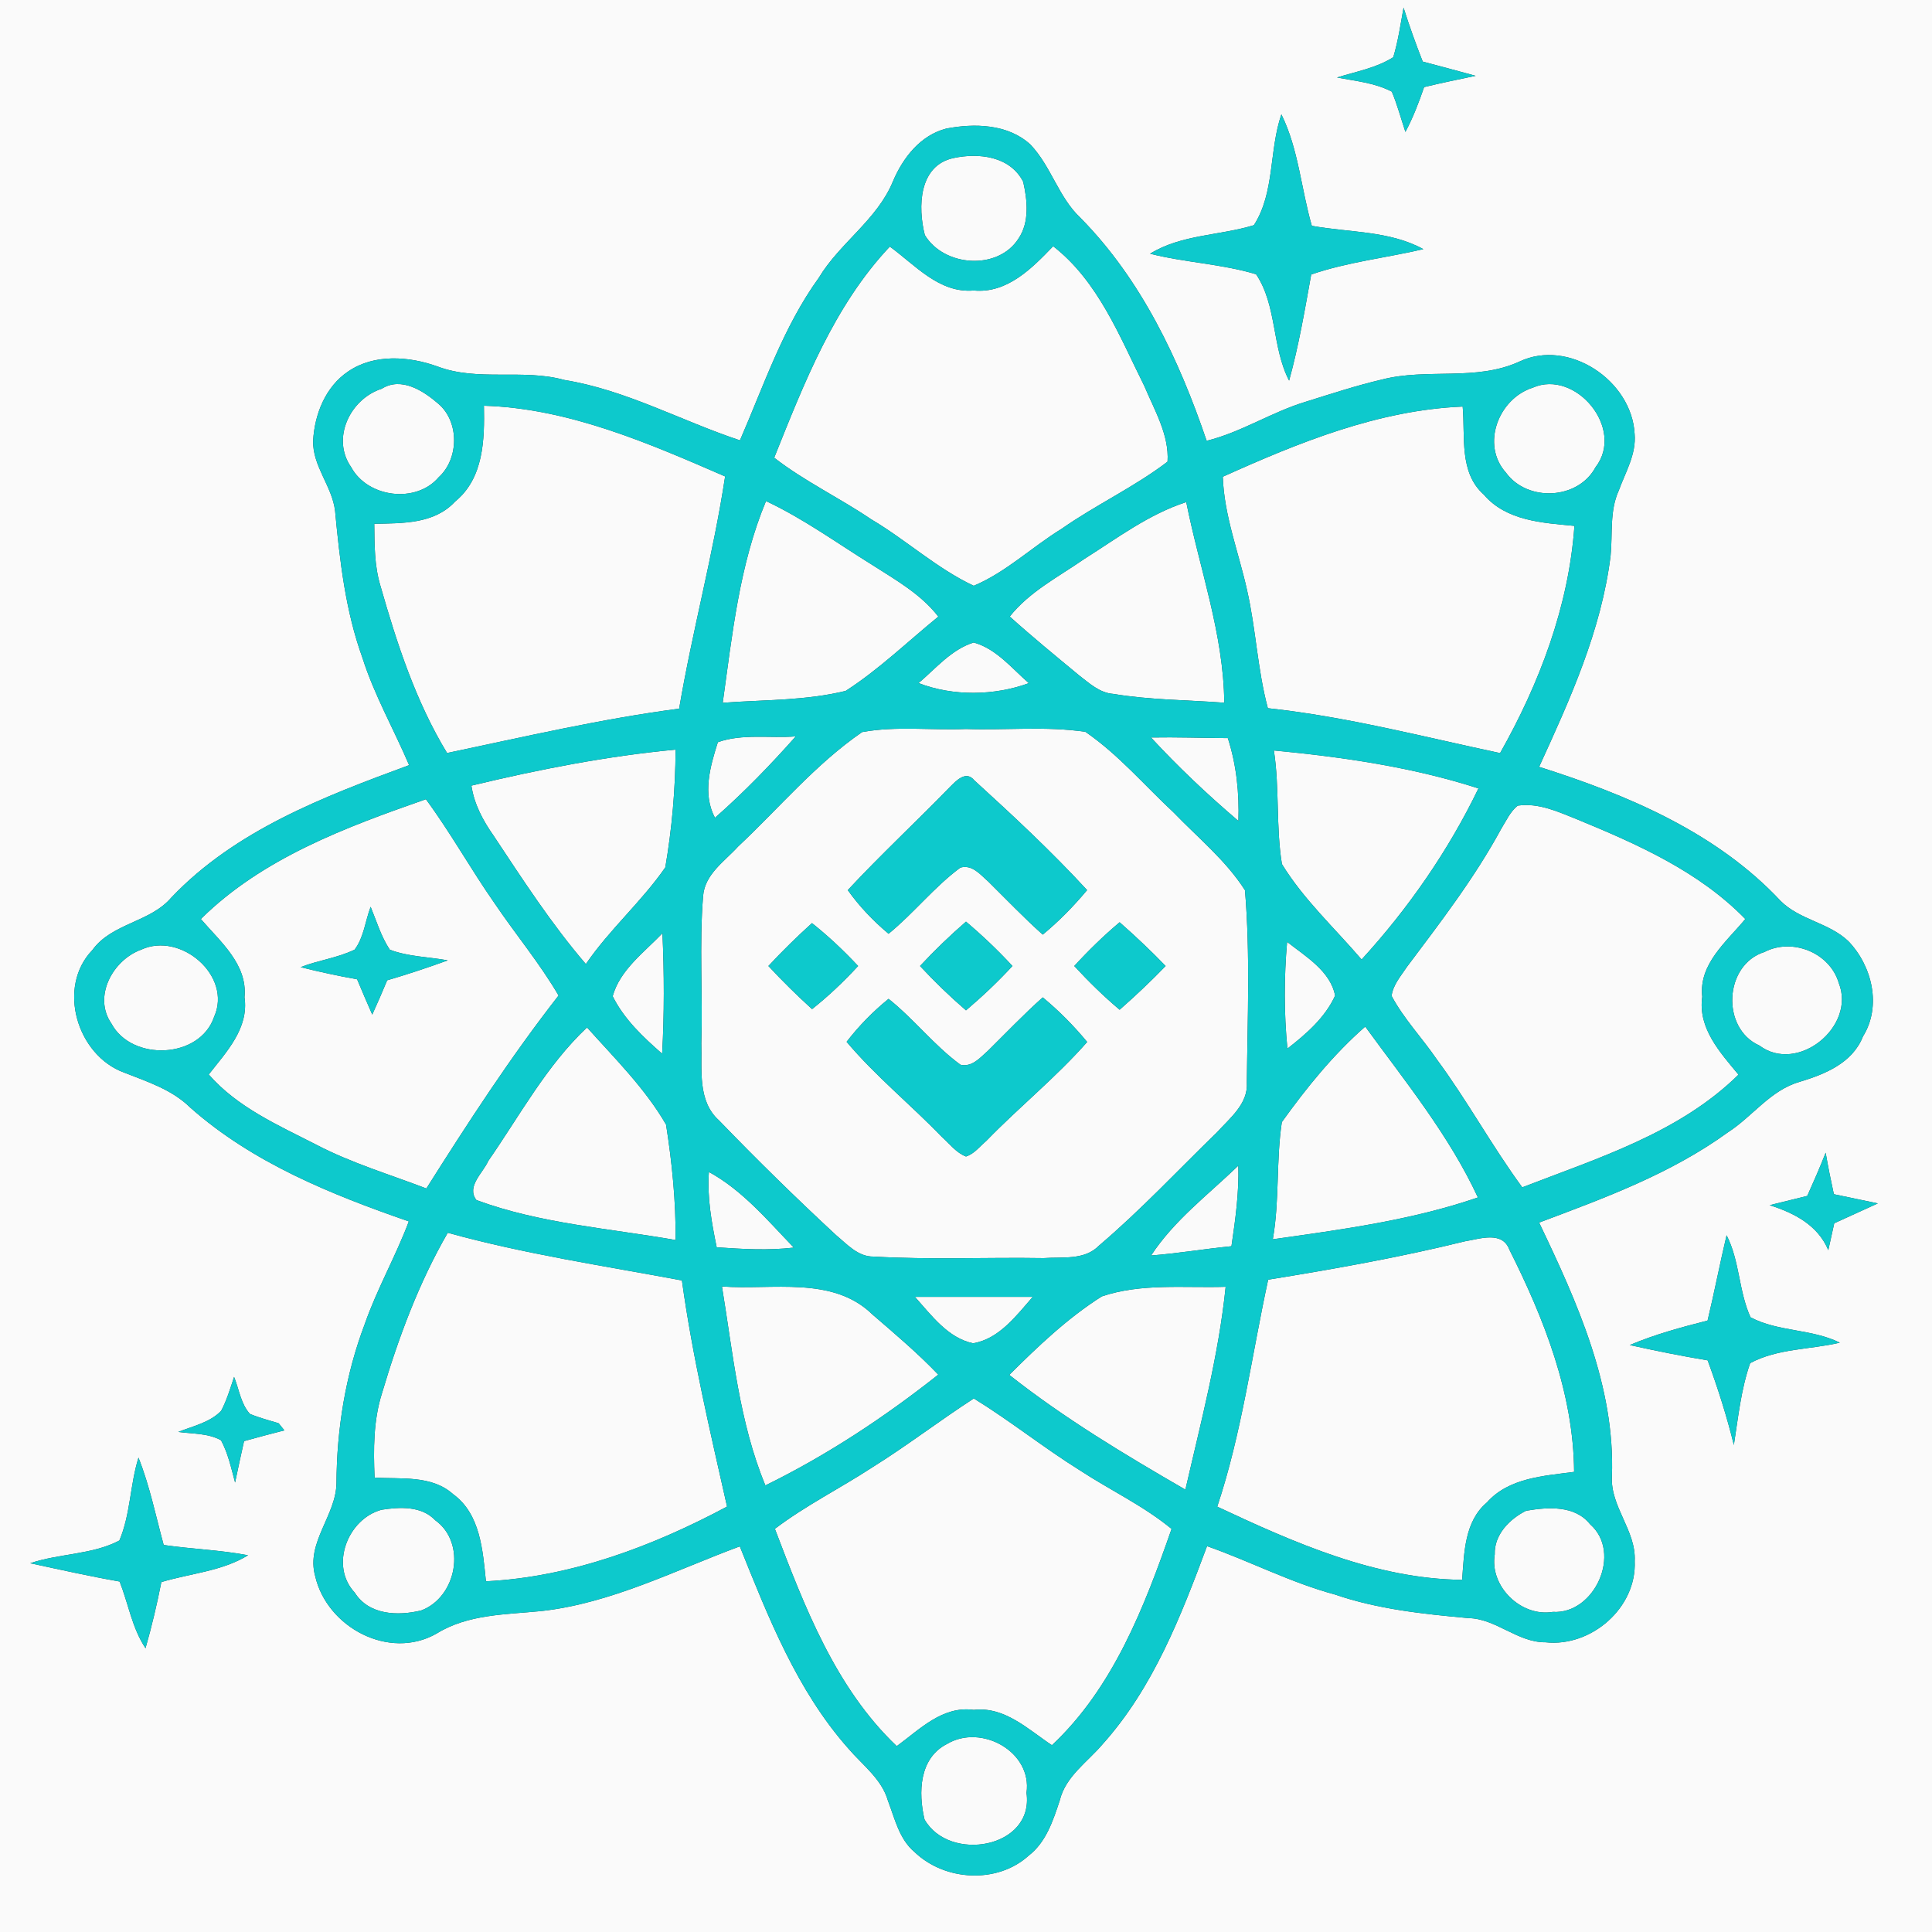 <?xml version="1.0" encoding="UTF-8" ?>
<!DOCTYPE svg PUBLIC "-//W3C//DTD SVG 1.1//EN" "http://www.w3.org/Graphics/SVG/1.1/DTD/svg11.dtd">
<svg width="250pt" height="250pt" viewBox="0 0 250 250" version="1.1" xmlns="http://www.w3.org/2000/svg">
<rect x="0" y="0" width="250" height="250" fill="#333333" stroke="none"/>
<g id="#fafafaff">
<path fill="#fafafa" opacity="1.00" d=" M 0.00 0.00 L 250.00 0.00 L 250.00 250.00 L 0.00 250.00 L 0.00 0.00 M 181.62 0.99 C 181.23 3.14 180.92 5.31 180.29 7.40 C 178.09 8.81 175.46 9.25 173.01 10.03 C 175.40 10.49 177.91 10.71 180.10 11.86 C 180.81 13.55 181.28 15.33 181.86 17.07 C 182.85 15.22 183.60 13.25 184.28 11.27 C 186.49 10.73 188.72 10.28 190.95 9.81 C 188.67 9.20 186.39 8.56 184.10 7.97 C 183.20 5.67 182.36 3.35 181.62 0.99 M 165.81 14.80 C 164.20 19.45 164.97 24.94 162.25 29.14 C 157.81 30.50 152.87 30.33 148.82 32.83 C 153.34 33.98 158.07 34.14 162.54 35.49 C 165.26 39.55 164.56 44.93 166.81 49.25 C 168.06 44.74 168.84 40.12 169.67 35.52 C 174.38 33.90 179.35 33.37 184.18 32.24 C 179.80 29.83 174.55 30.10 169.75 29.22 C 168.36 24.43 168.04 19.31 165.81 14.80 M 122.44 16.64 C 119.10 17.50 116.84 20.41 115.55 23.46 C 113.51 28.44 108.68 31.41 105.95 35.95 C 101.34 42.33 98.86 49.83 95.75 56.98 C 88.16 54.47 81.04 50.47 73.04 49.17 C 67.66 47.67 61.88 49.41 56.61 47.42 C 52.92 46.09 48.42 45.76 45.05 48.07 C 42.12 50.03 40.70 53.62 40.52 57.03 C 40.43 60.32 42.99 62.92 43.36 66.12 C 43.97 72.54 44.69 79.02 46.90 85.12 C 48.43 89.95 50.96 94.36 52.94 99.01 C 41.92 103.07 30.46 107.43 22.18 116.13 C 19.43 119.37 14.49 119.43 11.95 122.94 C 7.31 127.76 9.98 136.58 16.06 138.79 C 19.08 139.98 22.26 140.99 24.63 143.33 C 32.71 150.48 42.84 154.56 52.90 158.05 C 51.21 162.56 48.79 166.77 47.20 171.33 C 44.71 177.89 43.57 184.92 43.54 191.93 C 43.48 196.11 39.58 199.61 40.78 203.93 C 42.29 210.57 50.36 214.90 56.50 211.38 C 60.57 208.86 65.45 208.93 70.05 208.47 C 79.11 207.46 87.30 203.22 95.73 200.10 C 99.42 209.27 103.11 218.73 109.76 226.24 C 111.59 228.39 114.09 230.18 114.90 233.01 C 115.79 235.33 116.35 237.98 118.34 239.65 C 122.25 243.41 129.04 243.81 133.12 240.11 C 135.37 238.37 136.27 235.58 137.13 232.98 C 137.89 229.84 140.74 228.00 142.71 225.66 C 149.24 218.37 152.82 209.11 156.19 200.07 C 161.76 202.03 167.02 204.79 172.74 206.33 C 178.30 208.24 184.16 208.85 189.98 209.38 C 193.60 209.44 196.35 212.54 199.99 212.51 C 205.89 213.16 211.81 208.05 211.53 202.00 C 211.73 198.07 208.37 194.98 208.58 191.06 C 209.02 179.41 204.08 168.48 199.16 158.20 C 207.62 155.03 216.20 151.88 223.58 146.53 C 226.77 144.48 229.09 141.07 232.87 139.99 C 236.15 139.00 239.71 137.56 241.07 134.11 C 243.51 130.19 242.25 124.99 239.19 121.80 C 236.68 119.39 232.88 119.05 230.41 116.58 C 222.11 107.70 210.55 102.83 199.16 99.23 C 203.17 90.48 207.22 81.56 208.41 71.91 C 208.69 69.09 208.26 66.12 209.47 63.47 C 210.34 61.09 211.75 58.77 211.52 56.15 C 211.16 49.24 202.99 43.77 196.61 46.79 C 190.98 49.37 184.68 47.60 178.83 49.11 C 175.49 49.89 172.22 50.97 168.95 51.99 C 164.54 53.32 160.63 55.93 156.14 57.04 C 152.57 46.54 147.70 36.19 139.82 28.20 C 136.96 25.52 136.01 21.49 133.32 18.69 C 130.42 16.04 126.10 15.93 122.44 16.64 M 233.86 154.75 C 232.23 155.16 230.61 155.56 228.99 155.95 C 232.17 156.96 235.23 158.53 236.58 161.77 C 236.83 160.61 237.09 159.45 237.35 158.29 C 239.23 157.44 241.11 156.58 242.99 155.72 C 241.10 155.32 239.20 154.92 237.30 154.53 C 236.91 152.75 236.55 150.96 236.24 149.16 C 235.50 151.05 234.69 152.90 233.86 154.75 M 223.42 159.84 C 222.55 163.51 221.84 167.21 220.96 170.88 C 217.55 171.75 214.14 172.67 210.89 174.05 C 214.23 174.79 217.59 175.47 220.97 176.03 C 222.29 179.62 223.45 183.27 224.36 186.98 C 224.92 183.43 225.28 179.80 226.47 176.39 C 230.01 174.48 234.22 174.65 238.07 173.74 C 234.42 171.93 230.08 172.35 226.52 170.46 C 224.98 167.09 225.13 163.18 223.42 159.84 M 28.62 182.56 C 27.16 184.08 24.97 184.53 23.07 185.29 C 24.92 185.55 26.92 185.44 28.60 186.37 C 29.52 188.07 29.92 189.99 30.42 191.84 C 30.78 190.05 31.19 188.27 31.58 186.48 C 33.31 186.00 35.05 185.53 36.80 185.09 C 36.61 184.86 36.24 184.40 36.06 184.17 C 34.81 183.79 33.54 183.46 32.34 182.96 C 31.15 181.64 30.94 179.77 30.29 178.17 C 29.80 179.65 29.35 181.17 28.62 182.56 M 15.45 199.34 C 11.99 201.18 7.67 201.01 3.91 202.28 C 7.76 203.11 11.60 203.97 15.48 204.65 C 16.61 207.52 17.09 210.67 18.83 213.28 C 19.64 210.46 20.31 207.60 20.88 204.72 C 24.63 203.59 28.70 203.33 32.10 201.25 C 28.49 200.56 24.81 200.45 21.18 199.92 C 20.15 196.13 19.37 192.27 17.92 188.62 C 16.82 192.13 16.89 195.94 15.45 199.34 Z" />
<path fill="#fafafa" opacity="1.00" d=" M 123.39 20.45 C 126.67 19.75 130.70 20.21 132.40 23.52 C 132.94 25.89 133.24 28.73 131.80 30.86 C 129.15 35.04 122.15 34.53 119.67 30.41 C 118.75 26.79 118.88 21.41 123.39 20.45 Z" />
<path fill="#fafafa" opacity="1.00" d=" M 115.14 31.91 C 118.43 34.29 121.52 37.97 126.00 37.59 C 130.33 38.00 133.54 34.71 136.28 31.86 C 142.12 36.41 144.87 43.53 148.08 49.96 C 149.38 53.07 151.31 56.29 151.08 59.74 C 146.77 63.03 141.80 65.32 137.37 68.43 C 133.52 70.79 130.19 74.04 126.00 75.80 C 121.22 73.56 117.26 69.87 112.72 67.19 C 108.62 64.41 104.11 62.28 100.18 59.23 C 104.04 49.61 107.91 39.58 115.14 31.91 Z" />
<path fill="#fafafa" opacity="1.00" d=" M 49.40 50.30 C 51.94 48.71 54.80 50.58 56.74 52.26 C 59.46 54.60 59.39 59.37 56.77 61.75 C 53.86 65.19 47.58 64.41 45.44 60.45 C 42.83 56.73 45.31 51.61 49.40 50.30 Z" />
<path fill="#fafafa" opacity="1.00" d=" M 198.35 50.16 C 203.88 47.74 210.32 55.48 206.46 60.46 C 204.20 64.68 197.64 64.98 194.87 61.16 C 191.61 57.54 193.89 51.58 198.35 50.16 Z" />
<path fill="#fafafa" opacity="1.00" d=" M 62.62 52.50 C 73.59 52.84 83.90 57.34 93.83 61.65 C 92.30 71.73 89.59 81.63 87.88 91.70 C 77.76 93.02 67.82 95.35 57.85 97.44 C 53.79 90.75 51.36 83.27 49.22 75.78 C 48.44 73.19 48.46 70.46 48.43 67.78 C 52.07 67.70 56.20 67.82 58.89 64.90 C 62.60 61.88 62.71 56.87 62.62 52.50 Z" />
<path fill="#fafafa" opacity="1.00" d=" M 158.23 61.69 C 168.06 57.26 178.36 53.06 189.27 52.61 C 189.62 56.45 188.76 61.12 192.00 64.00 C 194.93 67.42 199.58 67.65 203.73 68.05 C 203.00 78.45 199.20 88.44 194.11 97.45 C 184.13 95.33 174.22 92.73 164.06 91.64 C 162.71 86.61 162.52 81.38 161.36 76.33 C 160.28 71.46 158.40 66.73 158.23 61.69 Z" />
<path fill="#fafafa" opacity="1.00" d=" M 99.12 64.84 C 103.98 67.12 108.33 70.29 112.88 73.11 C 115.93 75.06 119.17 76.88 121.42 79.79 C 117.45 83.02 113.74 86.63 109.43 89.40 C 104.24 90.68 98.82 90.54 93.52 90.94 C 94.75 82.16 95.67 73.10 99.12 64.84 Z" />
<path fill="#fafafa" opacity="1.00" d=" M 140.32 72.32 C 144.57 69.64 148.66 66.53 153.50 64.97 C 155.22 73.60 158.34 82.06 158.42 90.93 C 153.63 90.57 148.79 90.58 144.05 89.79 C 142.28 89.66 140.95 88.40 139.62 87.38 C 136.60 84.88 133.57 82.40 130.66 79.78 C 133.23 76.54 136.98 74.64 140.32 72.32 Z" />
<path fill="#fafafa" opacity="1.00" d=" M 118.86 88.39 C 121.09 86.50 123.11 84.04 125.99 83.14 C 128.92 83.94 130.92 86.48 133.13 88.40 C 128.67 90.04 123.30 90.11 118.86 88.39 Z" />
<path fill="#fafafa" opacity="1.00" d=" M 111.56 94.73 C 115.98 93.92 120.53 94.52 125.00 94.33 C 130.14 94.51 135.35 93.94 140.45 94.70 C 144.72 97.63 148.10 101.63 151.87 105.14 C 155.02 108.41 158.64 111.34 161.10 115.20 C 161.79 123.45 161.43 131.78 161.34 140.07 C 161.53 142.82 159.16 144.66 157.50 146.50 C 152.43 151.42 147.60 156.60 142.21 161.18 C 140.34 163.11 137.47 162.62 135.04 162.80 C 127.71 162.68 120.37 163.03 113.05 162.60 C 111.03 162.64 109.62 161.01 108.19 159.83 C 103.00 155.02 97.95 150.07 93.04 144.98 C 90.22 142.46 90.86 138.38 90.75 135.00 C 90.95 128.65 90.47 122.29 90.98 115.96 C 91.19 113.12 93.77 111.46 95.52 109.53 C 100.82 104.56 105.55 98.86 111.56 94.73 M 122.90 101.86 C 118.55 106.34 113.96 110.60 109.70 115.18 C 111.20 117.29 113.00 119.17 114.98 120.83 C 118.25 118.16 120.88 114.78 124.27 112.27 C 125.82 111.83 126.87 113.20 127.90 114.09 C 130.23 116.39 132.49 118.76 134.93 120.94 C 137.03 119.21 138.93 117.26 140.67 115.18 C 136.07 110.17 131.08 105.54 126.06 100.96 C 124.98 99.65 123.71 101.05 122.90 101.86 M 99.43 125.00 C 101.23 126.94 103.12 128.80 105.08 130.58 C 107.21 128.89 109.19 127.01 111.04 125.00 C 109.18 123.01 107.20 121.14 105.07 119.45 C 103.11 121.22 101.23 123.07 99.43 125.00 M 119.05 125.00 C 120.92 127.02 122.91 128.94 125.00 130.74 C 127.12 128.94 129.13 127.04 131.01 125.00 C 129.13 122.96 127.12 121.05 125.00 119.26 C 122.92 121.06 120.93 122.98 119.05 125.00 M 139.01 125.00 C 140.85 127.00 142.80 128.91 144.88 130.66 C 146.94 128.85 148.93 126.97 150.83 125.00 C 148.93 123.03 146.94 121.15 144.88 119.34 C 142.80 121.09 140.85 122.99 139.01 125.00 M 127.90 135.91 C 126.87 136.81 125.83 138.12 124.29 137.78 C 120.88 135.29 118.28 131.88 114.98 129.25 C 112.96 130.89 111.14 132.75 109.55 134.81 C 113.30 139.26 117.84 142.93 121.87 147.11 C 122.87 147.99 123.72 149.17 125.00 149.65 C 126.08 149.31 126.79 148.33 127.63 147.63 C 131.87 143.25 136.65 139.42 140.68 134.83 C 138.94 132.73 137.03 130.79 134.93 129.06 C 132.49 131.24 130.23 133.61 127.90 135.91 Z" />
<path fill="#fafafa" opacity="1.00" d=" M 92.89 96.04 C 96.04 94.91 99.64 95.55 102.97 95.29 C 99.69 98.99 96.24 102.55 92.52 105.82 C 90.86 102.73 91.90 99.16 92.89 96.04 Z" />
<path fill="#fafafa" opacity="1.00" d=" M 148.94 95.43 C 152.25 95.37 155.57 95.49 158.88 95.51 C 160.00 98.97 160.37 102.61 160.25 106.23 C 156.28 102.85 152.48 99.27 148.94 95.43 Z" />
<path fill="#fafafa" opacity="1.00" d=" M 61.00 101.66 C 69.69 99.57 78.51 97.84 87.42 97.00 C 87.40 102.10 86.95 107.22 86.09 112.24 C 83.02 116.68 78.86 120.28 75.81 124.75 C 71.35 119.56 67.63 113.80 63.86 108.12 C 62.49 106.17 61.35 104.04 61.00 101.66 Z" />
<path fill="#fafafa" opacity="1.00" d=" M 164.84 97.11 C 173.76 97.96 182.77 99.26 191.31 102.02 C 187.43 110.07 182.22 117.57 176.19 124.16 C 172.71 120.09 168.68 116.39 165.88 111.81 C 165.09 106.95 165.59 101.98 164.84 97.11 Z" />
<path fill="#fafafa" opacity="1.00" d=" M 25.99 118.92 C 33.94 111.05 44.74 107.04 55.11 103.42 C 58.31 107.76 60.92 112.48 64.01 116.90 C 66.72 120.91 69.83 124.63 72.28 128.82 C 66.06 136.78 60.56 145.26 55.17 153.79 C 50.40 151.96 45.47 150.50 40.92 148.12 C 35.99 145.60 30.73 143.30 27.01 139.04 C 29.28 136.13 32.23 133.07 31.64 129.04 C 32.05 124.77 28.49 121.84 25.99 118.92 M 45.89 122.88 C 43.69 123.96 41.18 124.25 38.90 125.15 C 41.32 125.76 43.75 126.28 46.21 126.72 C 46.85 128.25 47.50 129.77 48.17 131.29 C 48.84 129.82 49.48 128.34 50.10 126.85 C 52.74 126.08 55.35 125.21 57.94 124.27 C 55.44 123.81 52.82 123.80 50.44 122.89 C 49.31 121.19 48.73 119.21 47.96 117.34 C 47.26 119.17 47.09 121.29 45.89 122.88 Z" />
<path fill="#fafafa" opacity="1.00" d=" M 194.25 107.26 C 194.90 106.22 195.41 105.03 196.39 104.25 C 199.09 103.85 201.63 105.05 204.07 106.02 C 211.88 109.24 219.86 112.77 225.84 118.92 C 223.41 121.87 219.80 124.73 220.27 128.98 C 219.69 133.06 222.58 136.18 224.96 139.06 C 217.32 146.59 206.75 149.86 196.98 153.64 C 193.05 148.29 189.87 142.42 185.92 137.08 C 184.03 134.31 181.66 131.85 180.07 128.87 C 180.26 127.41 181.30 126.27 182.08 125.08 C 186.40 119.33 190.81 113.60 194.25 107.26 Z" />
<path fill="#fafafa" opacity="1.00" d=" M 79.28 128.91 C 80.22 125.50 83.36 123.23 85.72 120.76 C 85.95 125.95 85.97 131.16 85.68 136.35 C 83.22 134.20 80.75 131.88 79.28 128.91 Z" />
<path fill="#fafafa" opacity="1.00" d=" M 18.26 122.89 C 23.37 120.52 30.08 126.28 27.71 131.57 C 25.87 137.03 17.06 137.38 14.42 132.45 C 12.00 128.96 14.60 124.22 18.26 122.89 Z" />
<path fill="#fafafa" opacity="1.00" d=" M 166.55 121.88 C 168.92 123.75 172.18 125.67 172.76 128.84 C 171.46 131.69 169.02 133.80 166.59 135.69 C 166.14 131.10 166.15 126.47 166.55 121.88 Z" />
<path fill="#fafafa" opacity="1.00" d=" M 228.33 123.18 C 231.93 121.32 236.79 123.28 237.94 127.21 C 240.18 132.82 232.63 139.01 227.66 135.29 C 222.69 133.08 223.08 124.83 228.33 123.18 Z" />
<path fill="#fafafa" opacity="1.00" d=" M 165.87 145.20 C 169.05 140.76 172.54 136.45 176.66 132.84 C 181.85 139.96 187.51 146.91 191.24 154.95 C 182.67 157.90 173.63 159.10 164.70 160.36 C 165.59 155.35 165.11 150.21 165.87 145.20 Z" />
<path fill="#fafafa" opacity="1.00" d=" M 63.18 150.23 C 67.26 144.35 70.70 137.91 75.96 132.95 C 79.55 136.96 83.49 140.85 86.19 145.53 C 86.96 150.47 87.47 155.46 87.42 160.46 C 78.81 158.94 69.90 158.34 61.65 155.29 C 60.31 153.53 62.49 151.80 63.18 150.23 Z" />
<path fill="#fafafa" opacity="1.00" d=" M 148.95 162.46 C 151.93 157.90 156.36 154.58 160.24 150.83 C 160.34 154.33 159.86 157.80 159.35 161.26 C 155.88 161.60 152.43 162.19 148.95 162.46 Z" />
<path fill="#fafafa" opacity="1.00" d=" M 91.73 151.65 C 96.09 154.03 99.32 157.91 102.72 161.44 C 99.40 161.83 96.06 161.63 92.74 161.40 C 92.08 158.19 91.49 154.94 91.73 151.65 Z" />
<path fill="#fafafa" opacity="1.00" d=" M 49.44 180.25 C 51.57 173.08 54.19 166.01 57.94 159.52 C 67.89 162.28 78.11 163.79 88.24 165.69 C 89.60 175.55 91.90 185.25 94.08 194.95 C 84.47 200.09 73.84 204.08 62.88 204.62 C 62.47 200.64 62.17 195.92 58.64 193.35 C 55.85 190.85 51.90 191.42 48.47 191.20 C 48.32 187.53 48.31 183.79 49.44 180.25 Z" />
<path fill="#fafafa" opacity="1.00" d=" M 189.58 160.62 C 191.48 160.32 194.39 159.24 195.31 161.70 C 199.80 170.63 203.62 180.32 203.69 190.46 C 199.74 190.99 195.25 191.22 192.41 194.41 C 189.49 196.88 189.47 200.94 189.20 204.43 C 178.03 204.31 167.47 199.63 157.51 194.96 C 160.70 185.39 161.97 175.39 164.10 165.59 C 172.64 164.21 181.17 162.69 189.58 160.62 Z" />
<path fill="#fafafa" opacity="1.00" d=" M 93.42 166.47 C 99.92 166.96 107.75 165.05 112.91 170.11 C 115.82 172.62 118.76 175.10 121.41 177.88 C 114.46 183.38 107.00 188.31 99.04 192.21 C 95.65 184.04 94.85 175.12 93.42 166.47 Z" />
<path fill="#fafafa" opacity="1.00" d=" M 142.58 167.75 C 147.71 166.02 153.27 166.68 158.60 166.51 C 157.69 175.41 155.38 184.06 153.39 192.76 C 145.54 188.22 137.72 183.53 130.60 177.91 C 134.30 174.23 138.15 170.55 142.58 167.75 Z" />
<path fill="#fafafa" opacity="1.00" d=" M 118.39 167.81 C 123.48 167.82 128.56 167.81 133.64 167.81 C 131.52 170.23 129.29 173.26 125.92 173.82 C 122.66 173.15 120.50 170.16 118.39 167.81 Z" />
<path fill="#fafafa" opacity="1.00" d=" M 112.85 189.89 C 117.36 187.08 121.56 183.84 126.01 180.96 C 130.73 183.86 135.05 187.34 139.75 190.27 C 143.67 192.84 147.96 194.84 151.60 197.84 C 148.10 207.89 144.06 218.39 136.12 225.83 C 133.04 223.79 130.01 220.79 126.00 221.26 C 121.96 220.70 119.01 223.78 116.04 225.95 C 108.10 218.41 104.09 207.85 100.27 197.83 C 104.23 194.82 108.70 192.60 112.85 189.89 Z" />
<path fill="#fafafa" opacity="1.00" d=" M 49.38 195.36 C 51.73 195.00 54.53 194.84 56.32 196.72 C 60.42 199.66 59.10 206.67 54.51 208.39 C 51.49 209.13 47.73 209.00 45.90 206.08 C 42.62 202.58 45.01 196.53 49.38 195.36 Z" />
<path fill="#fafafa" opacity="1.00" d=" M 197.48 195.49 C 200.29 195.01 203.78 194.75 205.76 197.24 C 209.96 200.92 206.34 208.91 200.94 208.58 C 196.83 209.27 192.72 205.28 193.42 201.14 C 193.33 198.59 195.35 196.54 197.48 195.49 Z" />
<path fill="#fafafa" opacity="1.00" d=" M 122.56 225.66 C 126.97 223.03 133.60 226.67 132.83 232.00 C 133.83 239.19 122.80 241.04 119.63 235.43 C 118.81 231.96 118.93 227.49 122.56 225.66 Z" />
</g>
<g id="#0dc9ccff">
<path fill="#0dc9cc" opacity="1.00" d=" M 181.62 0.99 C 182.36 3.35 183.20 5.67 184.10 7.97 C 186.39 8.56 188.67 9.20 190.95 9.81 C 188.72 10.28 186.49 10.73 184.28 11.27 C 183.60 13.25 182.85 15.22 181.86 17.07 C 181.28 15.33 180.81 13.55 180.10 11.86 C 177.91 10.71 175.40 10.49 173.01 10.03 C 175.46 9.25 178.09 8.81 180.29 7.40 C 180.92 5.31 181.23 3.14 181.62 0.99 Z" />
<path fill="#0dc9cc" opacity="1.00" d=" M 165.81 14.80 C 168.04 19.31 168.36 24.43 169.75 29.22 C 174.55 30.10 179.80 29.83 184.18 32.24 C 179.35 33.37 174.38 33.90 169.67 35.52 C 168.84 40.12 168.06 44.74 166.81 49.25 C 164.56 44.93 165.26 39.55 162.54 35.49 C 158.07 34.14 153.34 33.98 148.82 32.83 C 152.87 30.33 157.81 30.50 162.25 29.14 C 164.97 24.94 164.20 19.45 165.81 14.80 Z" />
<path fill="#0dc9cc" opacity="1.00" d=" M 122.44 16.64 C 126.10 15.93 130.42 16.04 133.32 18.69 C 136.01 21.49 136.96 25.52 139.82 28.20 C 147.70 36.19 152.57 46.54 156.14 57.04 C 160.63 55.93 164.54 53.32 168.95 51.99 C 172.22 50.97 175.49 49.89 178.83 49.11 C 184.68 47.60 190.98 49.37 196.61 46.79 C 202.99 43.77 211.16 49.24 211.52 56.15 C 211.75 58.77 210.34 61.09 209.47 63.47 C 208.26 66.12 208.69 69.09 208.41 71.91 C 207.22 81.56 203.17 90.48 199.16 99.23 C 210.55 102.83 222.11 107.70 230.41 116.58 C 232.88 119.05 236.68 119.39 239.19 121.80 C 242.25 124.99 243.51 130.19 241.07 134.11 C 239.71 137.56 236.15 139.00 232.87 139.99 C 229.09 141.07 226.77 144.48 223.58 146.53 C 216.20 151.88 207.62 155.03 199.16 158.20 C 204.08 168.48 209.02 179.41 208.58 191.06 C 208.37 194.98 211.73 198.07 211.53 202.00 C 211.81 208.05 205.89 213.16 199.99 212.51 C 196.35 212.54 193.60 209.44 189.98 209.38 C 184.16 208.85 178.30 208.24 172.74 206.33 C 167.02 204.79 161.76 202.03 156.19 200.07 C 152.82 209.11 149.24 218.37 142.71 225.66 C 140.74 228.00 137.89 229.84 137.13 232.98 C 136.27 235.58 135.37 238.37 133.12 240.11 C 129.04 243.81 122.25 243.41 118.34 239.65 C 116.35 237.98 115.79 235.33 114.90 233.01 C 114.09 230.18 111.59 228.39 109.76 226.24 C 103.11 218.73 99.42 209.27 95.73 200.10 C 87.30 203.22 79.11 207.46 70.05 208.47 C 65.45 208.93 60.57 208.86 56.50 211.38 C 50.36 214.90 42.29 210.57 40.78 203.93 C 39.58 199.61 43.48 196.11 43.54 191.93 C 43.57 184.92 44.71 177.89 47.20 171.33 C 48.79 166.77 51.21 162.56 52.90 158.05 C 42.84 154.56 32.71 150.48 24.63 143.33 C 22.26 140.99 19.08 139.98 16.06 138.79 C 9.98 136.58 7.31 127.76 11.95 122.94 C 14.49 119.43 19.43 119.37 22.18 116.13 C 30.46 107.43 41.92 103.07 52.94 99.01 C 50.96 94.36 48.43 89.95 46.90 85.12 C 44.69 79.02 43.97 72.54 43.36 66.12 C 42.99 62.92 40.43 60.32 40.52 57.03 C 40.70 53.62 42.12 50.03 45.05 48.07 C 48.42 45.76 52.92 46.09 56.61 47.42 C 61.88 49.41 67.66 47.67 73.04 49.17 C 81.04 50.47 88.16 54.47 95.75 56.98 C 98.86 49.83 101.34 42.33 105.95 35.95 C 108.68 31.41 113.51 28.44 115.55 23.46 C 116.84 20.41 119.10 17.50 122.44 16.64 M 123.39 20.45 C 118.88 21.41 118.75 26.79 119.67 30.41 C 122.15 34.53 129.15 35.04 131.80 30.86 C 133.24 28.73 132.94 25.89 132.40 23.52 C 130.70 20.21 126.67 19.75 123.39 20.45 M 115.14 31.91 C 107.91 39.58 104.04 49.61 100.18 59.23 C 104.11 62.28 108.62 64.41 112.72 67.19 C 117.26 69.87 121.22 73.56 126.00 75.80 C 130.19 74.04 133.52 70.79 137.37 68.43 C 141.80 65.32 146.77 63.03 151.08 59.74 C 151.31 56.29 149.38 53.07 148.08 49.96 C 144.87 43.53 142.12 36.41 136.28 31.86 C 133.54 34.71 130.33 38.00 126.00 37.59 C 121.52 37.97 118.43 34.29 115.14 31.91 M 49.40 50.30 C 45.31 51.61 42.83 56.73 45.44 60.45 C 47.58 64.41 53.86 65.19 56.77 61.75 C 59.39 59.37 59.46 54.60 56.74 52.26 C 54.80 50.58 51.94 48.71 49.40 50.30 M 198.35 50.16 C 193.89 51.58 191.61 57.54 194.87 61.16 C 197.64 64.98 204.20 64.68 206.46 60.46 C 210.32 55.48 203.88 47.74 198.35 50.16 M 62.62 52.50 C 62.71 56.87 62.60 61.88 58.89 64.90 C 56.20 67.82 52.07 67.70 48.43 67.78 C 48.46 70.46 48.44 73.19 49.22 75.78 C 51.36 83.27 53.79 90.75 57.85 97.44 C 67.82 95.35 77.76 93.02 87.88 91.70 C 89.59 81.63 92.30 71.73 93.83 61.65 C 83.90 57.34 73.59 52.84 62.62 52.50 M 158.23 61.69 C 158.40 66.73 160.28 71.46 161.36 76.33 C 162.52 81.38 162.71 86.61 164.06 91.64 C 174.22 92.73 184.13 95.33 194.11 97.45 C 199.20 88.44 203.00 78.45 203.73 68.05 C 199.58 67.65 194.93 67.42 192.00 64.00 C 188.76 61.12 189.62 56.45 189.27 52.61 C 178.36 53.06 168.06 57.26 158.23 61.69 M 99.12 64.84 C 95.67 73.10 94.75 82.16 93.52 90.94 C 98.82 90.54 104.24 90.68 109.43 89.40 C 113.74 86.63 117.45 83.02 121.42 79.79 C 119.17 76.88 115.93 75.06 112.88 73.11 C 108.33 70.29 103.98 67.12 99.12 64.84 M 140.32 72.32 C 136.98 74.64 133.23 76.54 130.66 79.78 C 133.57 82.40 136.60 84.88 139.62 87.38 C 140.95 88.40 142.28 89.66 144.05 89.79 C 148.79 90.58 153.63 90.57 158.42 90.93 C 158.34 82.06 155.22 73.60 153.50 64.97 C 148.66 66.53 144.57 69.64 140.32 72.32 M 118.86 88.39 C 123.30 90.11 128.67 90.04 133.13 88.40 C 130.92 86.48 128.92 83.94 125.99 83.14 C 123.11 84.04 121.09 86.50 118.86 88.39 M 111.56 94.73 C 105.55 98.86 100.82 104.56 95.52 109.53 C 93.77 111.46 91.19 113.12 90.98 115.96 C 90.47 122.29 90.95 128.65 90.75 135.00 C 90.86 138.38 90.22 142.46 93.04 144.98 C 97.95 150.07 103.00 155.02 108.19 159.83 C 109.62 161.01 111.03 162.64 113.05 162.60 C 120.37 163.03 127.71 162.68 135.04 162.80 C 137.47 162.62 140.34 163.11 142.21 161.18 C 147.60 156.60 152.43 151.42 157.50 146.50 C 159.16 144.66 161.53 142.82 161.34 140.07 C 161.43 131.78 161.79 123.45 161.10 115.20 C 158.64 111.34 155.02 108.41 151.87 105.14 C 148.10 101.63 144.72 97.63 140.45 94.70 C 135.35 93.94 130.14 94.51 125.00 94.33 C 120.53 94.52 115.98 93.92 111.56 94.73 M 92.89 96.04 C 91.90 99.16 90.86 102.73 92.52 105.82 C 96.24 102.55 99.69 98.99 102.97 95.29 C 99.64 95.55 96.04 94.91 92.89 96.04 M 148.94 95.43 C 152.48 99.27 156.28 102.85 160.25 106.23 C 160.37 102.61 160.00 98.97 158.88 95.51 C 155.57 95.49 152.25 95.37 148.94 95.43 M 61.00 101.66 C 61.35 104.04 62.49 106.17 63.86 108.12 C 67.63 113.80 71.35 119.56 75.81 124.75 C 78.86 120.28 83.02 116.68 86.09 112.24 C 86.95 107.22 87.40 102.10 87.42 97.00 C 78.51 97.84 69.69 99.57 61.00 101.66 M 164.84 97.11 C 165.59 101.98 165.09 106.95 165.88 111.81 C 168.68 116.39 172.71 120.09 176.19 124.16 C 182.22 117.57 187.43 110.07 191.31 102.02 C 182.77 99.26 173.76 97.96 164.84 97.11 M 25.99 118.92 C 28.49 121.84 32.05 124.77 31.64 129.04 C 32.23 133.07 29.28 136.13 27.01 139.04 C 30.73 143.30 35.99 145.60 40.92 148.12 C 45.47 150.50 50.40 151.96 55.17 153.79 C 60.56 145.26 66.06 136.78 72.28 128.82 C 69.83 124.63 66.72 120.91 64.01 116.90 C 60.92 112.48 58.31 107.76 55.11 103.42 C 44.74 107.04 33.94 111.05 25.99 118.92 M 194.25 107.26 C 190.81 113.60 186.40 119.33 182.08 125.08 C 181.30 126.27 180.26 127.41 180.07 128.87 C 181.66 131.85 184.03 134.31 185.92 137.08 C 189.87 142.42 193.05 148.29 196.98 153.64 C 206.75 149.86 217.32 146.59 224.96 139.06 C 222.58 136.18 219.69 133.06 220.27 128.98 C 219.80 124.73 223.41 121.87 225.84 118.92 C 219.86 112.77 211.88 109.24 204.07 106.02 C 201.63 105.05 199.09 103.85 196.39 104.25 C 195.41 105.03 194.90 106.22 194.25 107.26 M 79.28 128.91 C 80.75 131.88 83.22 134.20 85.68 136.35 C 85.97 131.16 85.95 125.95 85.72 120.76 C 83.36 123.23 80.22 125.50 79.28 128.91 M 18.26 122.89 C 14.60 124.22 12.00 128.96 14.42 132.45 C 17.06 137.38 25.87 137.03 27.71 131.57 C 30.08 126.28 23.37 120.52 18.26 122.89 M 166.55 121.88 C 166.15 126.47 166.14 131.10 166.59 135.69 C 169.02 133.80 171.46 131.69 172.76 128.84 C 172.18 125.67 168.92 123.75 166.55 121.88 M 228.33 123.18 C 223.08 124.83 222.69 133.08 227.66 135.29 C 232.63 139.01 240.18 132.82 237.94 127.21 C 236.79 123.28 231.93 121.32 228.33 123.18 M 165.87 145.20 C 165.11 150.21 165.59 155.35 164.70 160.36 C 173.63 159.10 182.67 157.90 191.24 154.95 C 187.51 146.91 181.85 139.96 176.66 132.84 C 172.54 136.45 169.05 140.76 165.87 145.20 M 63.18 150.23 C 62.49 151.80 60.31 153.53 61.65 155.29 C 69.90 158.34 78.81 158.94 87.42 160.46 C 87.47 155.46 86.96 150.47 86.19 145.53 C 83.49 140.85 79.55 136.96 75.96 132.95 C 70.70 137.91 67.26 144.35 63.18 150.23 M 148.95 162.46 C 152.43 162.19 155.88 161.60 159.35 161.26 C 159.86 157.80 160.34 154.33 160.24 150.83 C 156.36 154.58 151.93 157.90 148.95 162.46 M 91.73 151.65 C 91.49 154.94 92.08 158.19 92.74 161.40 C 96.06 161.63 99.40 161.83 102.72 161.44 C 99.32 157.91 96.09 154.03 91.73 151.65 M 49.44 180.25 C 48.31 183.79 48.32 187.53 48.47 191.20 C 51.90 191.42 55.85 190.85 58.64 193.35 C 62.17 195.92 62.47 200.64 62.88 204.62 C 73.84 204.08 84.47 200.09 94.08 194.95 C 91.90 185.25 89.60 175.55 88.24 165.69 C 78.11 163.79 67.89 162.28 57.94 159.52 C 54.19 166.01 51.57 173.08 49.44 180.25 M 189.58 160.62 C 181.17 162.69 172.64 164.21 164.10 165.59 C 161.97 175.39 160.70 185.39 157.51 194.96 C 167.47 199.63 178.03 204.31 189.20 204.43 C 189.47 200.94 189.49 196.88 192.41 194.41 C 195.25 191.22 199.74 190.99 203.69 190.46 C 203.62 180.32 199.80 170.63 195.31 161.70 C 194.39 159.24 191.48 160.32 189.58 160.62 M 93.42 166.47 C 94.85 175.12 95.65 184.04 99.04 192.21 C 107.00 188.31 114.46 183.38 121.41 177.88 C 118.76 175.10 115.82 172.62 112.91 170.11 C 107.75 165.05 99.92 166.96 93.42 166.47 M 142.58 167.75 C 138.15 170.55 134.30 174.23 130.60 177.91 C 137.72 183.53 145.54 188.22 153.39 192.76 C 155.38 184.06 157.69 175.41 158.60 166.51 C 153.27 166.68 147.71 166.02 142.58 167.75 M 118.39 167.81 C 120.50 170.16 122.66 173.15 125.92 173.82 C 129.29 173.26 131.52 170.23 133.64 167.81 C 128.56 167.81 123.48 167.82 118.39 167.81 M 112.85 189.89 C 108.70 192.60 104.23 194.82 100.27 197.83 C 104.09 207.85 108.10 218.41 116.04 225.95 C 119.01 223.78 121.96 220.70 126.00 221.26 C 130.01 220.79 133.04 223.79 136.12 225.83 C 144.06 218.39 148.10 207.89 151.60 197.84 C 147.96 194.84 143.67 192.84 139.75 190.27 C 135.05 187.34 130.73 183.86 126.01 180.96 C 121.56 183.84 117.36 187.08 112.85 189.89 M 49.38 195.36 C 45.01 196.53 42.62 202.58 45.90 206.08 C 47.73 209.00 51.49 209.13 54.51 208.39 C 59.10 206.67 60.42 199.66 56.32 196.72 C 54.53 194.84 51.73 195.00 49.38 195.36 M 197.48 195.49 C 195.35 196.54 193.33 198.59 193.42 201.14 C 192.72 205.28 196.83 209.27 200.94 208.58 C 206.34 208.91 209.96 200.92 205.76 197.24 C 203.78 194.75 200.29 195.01 197.48 195.49 M 122.56 225.66 C 118.93 227.49 118.81 231.96 119.63 235.43 C 122.80 241.04 133.83 239.19 132.83 232.00 C 133.60 226.67 126.97 223.03 122.56 225.66 Z" />
<path fill="#0dc9cc" opacity="1.00" d=" M 122.90 101.86 C 123.71 101.05 124.98 99.65 126.06 100.96 C 131.08 105.54 136.07 110.17 140.67 115.18 C 138.93 117.26 137.03 119.21 134.93 120.94 C 132.49 118.76 130.23 116.39 127.90 114.09 C 126.87 113.20 125.82 111.83 124.27 112.27 C 120.88 114.78 118.25 118.16 114.98 120.83 C 113.00 119.17 111.20 117.29 109.70 115.18 C 113.96 110.60 118.55 106.34 122.90 101.86 Z" />
<path fill="#0dc9cc" opacity="1.00" d=" M 45.89 122.88 C 47.09 121.29 47.26 119.17 47.96 117.34 C 48.73 119.21 49.31 121.19 50.44 122.89 C 52.82 123.80 55.44 123.81 57.94 124.27 C 55.35 125.21 52.74 126.08 50.10 126.85 C 49.48 128.34 48.84 129.82 48.17 131.29 C 47.50 129.77 46.85 128.25 46.21 126.72 C 43.75 126.28 41.32 125.76 38.90 125.15 C 41.18 124.25 43.69 123.96 45.89 122.88 Z" />
<path fill="#0dc9cc" opacity="1.00" d=" M 99.43 125.00 C 101.23 123.07 103.11 121.22 105.07 119.45 C 107.20 121.14 109.18 123.01 111.04 125.00 C 109.19 127.01 107.21 128.89 105.08 130.58 C 103.12 128.80 101.23 126.94 99.43 125.00 Z" />
<path fill="#0dc9cc" opacity="1.00" d=" M 119.05 125.00 C 120.93 122.98 122.92 121.06 125.00 119.26 C 127.12 121.05 129.13 122.96 131.01 125.00 C 129.13 127.04 127.12 128.94 125.00 130.74 C 122.91 128.94 120.92 127.02 119.05 125.00 Z" />
<path fill="#0dc9cc" opacity="1.00" d=" M 139.01 125.00 C 140.85 122.99 142.80 121.09 144.88 119.34 C 146.94 121.15 148.93 123.03 150.83 125.00 C 148.93 126.97 146.94 128.85 144.88 130.66 C 142.80 128.91 140.85 127.00 139.01 125.00 Z" />
<path fill="#0dc9cc" opacity="1.00" d=" M 127.90 135.91 C 130.23 133.61 132.49 131.24 134.93 129.06 C 137.03 130.79 138.94 132.73 140.68 134.83 C 136.65 139.42 131.87 143.25 127.63 147.63 C 126.79 148.33 126.08 149.31 125.00 149.65 C 123.72 149.17 122.87 147.99 121.87 147.11 C 117.84 142.93 113.30 139.26 109.55 134.81 C 111.14 132.75 112.96 130.89 114.98 129.25 C 118.28 131.88 120.88 135.29 124.29 137.78 C 125.83 138.12 126.87 136.81 127.90 135.91 Z" />
<path fill="#0dc9cc" opacity="1.00" d=" M 233.86 154.75 C 234.69 152.90 235.50 151.05 236.24 149.16 C 236.55 150.96 236.91 152.75 237.30 154.53 C 239.20 154.92 241.10 155.32 242.99 155.72 C 241.11 156.58 239.23 157.44 237.35 158.29 C 237.09 159.45 236.83 160.61 236.58 161.77 C 235.23 158.53 232.17 156.96 228.99 155.95 C 230.61 155.56 232.23 155.16 233.86 154.75 Z" />
<path fill="#0dc9cc" opacity="1.00" d=" M 223.42 159.84 C 225.13 163.18 224.98 167.09 226.52 170.46 C 230.08 172.35 234.42 171.93 238.07 173.74 C 234.22 174.65 230.01 174.48 226.47 176.39 C 225.28 179.80 224.92 183.43 224.36 186.98 C 223.45 183.27 222.29 179.62 220.97 176.03 C 217.59 175.47 214.23 174.79 210.89 174.05 C 214.14 172.67 217.55 171.75 220.96 170.88 C 221.84 167.21 222.55 163.51 223.42 159.84 Z" />
<path fill="#0dc9cc" opacity="1.00" d=" M 28.62 182.56 C 29.35 181.17 29.80 179.65 30.29 178.17 C 30.94 179.77 31.15 181.64 32.34 182.96 C 33.54 183.46 34.81 183.79 36.06 184.17 C 36.24 184.40 36.61 184.86 36.80 185.09 C 35.05 185.53 33.31 186.00 31.58 186.48 C 31.19 188.27 30.78 190.05 30.42 191.84 C 29.92 189.99 29.52 188.07 28.60 186.37 C 26.92 185.44 24.92 185.55 23.07 185.29 C 24.97 184.53 27.16 184.08 28.62 182.56 Z" />
<path fill="#0dc9cc" opacity="1.00" d=" M 15.45 199.34 C 16.89 195.94 16.82 192.13 17.92 188.62 C 19.37 192.27 20.15 196.13 21.18 199.92 C 24.81 200.45 28.49 200.56 32.10 201.25 C 28.70 203.33 24.63 203.59 20.88 204.72 C 20.31 207.60 19.64 210.46 18.83 213.28 C 17.09 210.67 16.61 207.52 15.48 204.65 C 11.60 203.97 7.76 203.11 3.91 202.28 C 7.67 201.01 11.99 201.18 15.45 199.34 Z" />
</g>
</svg>
